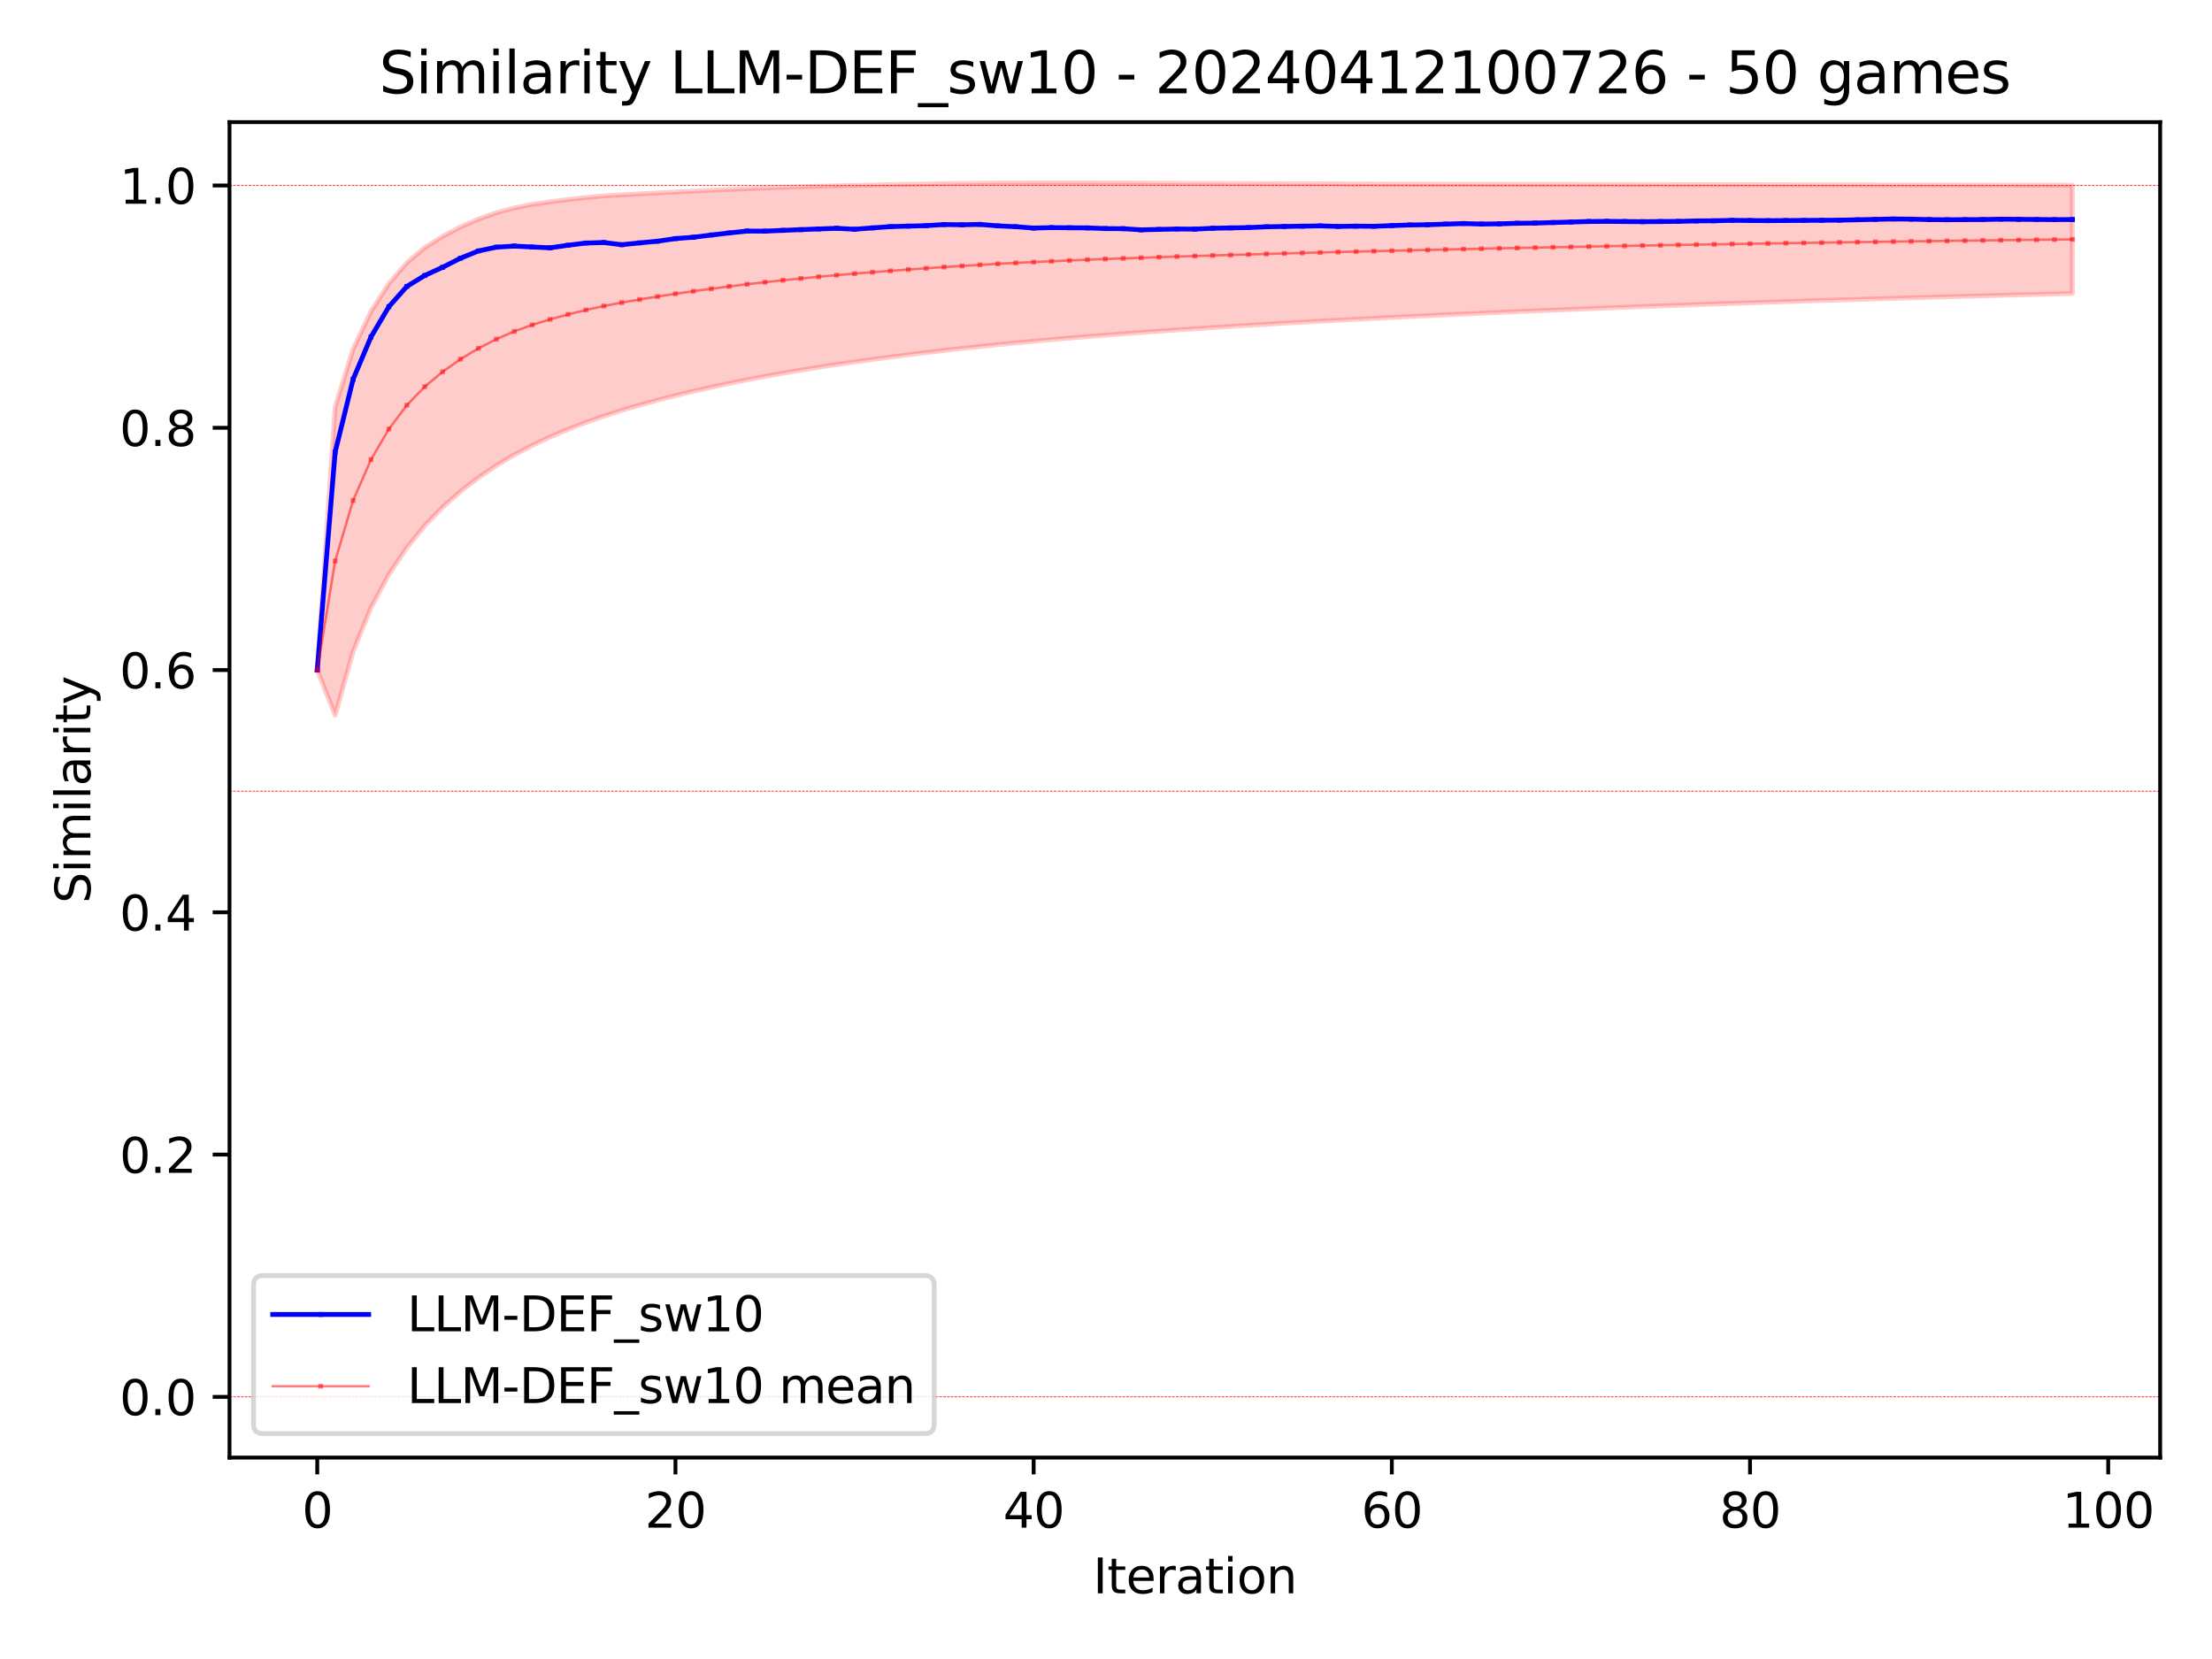 <?xml version="1.0" encoding="utf-8" standalone="no"?>
<!DOCTYPE svg PUBLIC "-//W3C//DTD SVG 1.1//EN"
  "http://www.w3.org/Graphics/SVG/1.1/DTD/svg11.dtd">
<svg xmlns:xlink="http://www.w3.org/1999/xlink" width="460.8pt" height="345.6pt" viewBox="0 0 460.8 345.6" xmlns="http://www.w3.org/2000/svg" version="1.1">
 <defs>
  <style type="text/css">*{stroke-linejoin: round; stroke-linecap: butt}</style>
 </defs>
 <g id="figure_1">
  <g id="patch_1">
   <path d="M 0 345.6 
L 460.8 345.6 
L 460.8 0 
L 0 0 
z
" style="fill: #ffffff"/>
  </g>
  <g id="axes_1">
   <g id="patch_2">
    <path d="M 47.81 303.64 
L 450 303.64 
L 450 25.44 
L 47.81 25.44 
z
" style="fill: #ffffff"/>
   </g>
   <g id="PolyCollection_1">
    <defs>
     <path id="m17b6d2e17c" d="M 66.091 -206.016 
L 66.091 -206.016 
L 69.822 -260.847 
L 73.553 -272.864 
L 77.284 -280.723 
L 81.015 -286.521 
L 84.746 -290.861 
L 88.477 -293.998 
L 92.208 -296.366 
L 95.938 -298.327 
L 99.669 -299.967 
L 103.4 -301.279 
L 107.131 -302.286 
L 110.862 -303.021 
L 114.593 -303.562 
L 118.324 -304.034 
L 122.055 -304.449 
L 125.786 -304.787 
L 129.517 -305.014 
L 133.247 -305.222 
L 136.978 -305.413 
L 140.709 -305.606 
L 144.44 -305.782 
L 148.171 -305.957 
L 151.902 -306.131 
L 155.633 -306.301 
L 159.364 -306.444 
L 163.095 -306.575 
L 166.825 -306.694 
L 170.556 -306.803 
L 174.287 -306.903 
L 178.018 -306.978 
L 181.749 -307.056 
L 185.48 -307.134 
L 189.211 -307.206 
L 192.942 -307.272 
L 196.673 -307.339 
L 200.403 -307.395 
L 204.134 -307.447 
L 207.865 -307.48 
L 211.596 -307.501 
L 215.327 -307.507 
L 219.058 -307.513 
L 222.789 -307.515 
L 226.52 -307.512 
L 230.251 -307.503 
L 233.981 -307.491 
L 237.712 -307.469 
L 241.443 -307.45 
L 245.174 -307.431 
L 248.905 -307.41 
L 252.636 -307.393 
L 256.367 -307.377 
L 260.098 -307.362 
L 263.829 -307.35 
L 267.559 -307.338 
L 271.29 -307.327 
L 275.021 -307.316 
L 278.752 -307.301 
L 282.483 -307.287 
L 286.214 -307.271 
L 289.945 -307.258 
L 293.676 -307.247 
L 297.407 -307.237 
L 301.137 -307.228 
L 304.868 -307.221 
L 308.599 -307.212 
L 312.33 -307.202 
L 316.061 -307.194 
L 319.792 -307.186 
L 323.523 -307.18 
L 327.254 -307.175 
L 330.985 -307.172 
L 334.715 -307.169 
L 338.446 -307.164 
L 342.177 -307.158 
L 345.908 -307.152 
L 349.639 -307.145 
L 353.37 -307.141 
L 357.101 -307.136 
L 360.832 -307.132 
L 364.563 -307.127 
L 368.293 -307.121 
L 372.024 -307.115 
L 375.755 -307.109 
L 379.486 -307.103 
L 383.217 -307.097 
L 386.948 -307.092 
L 390.679 -307.088 
L 394.41 -307.085 
L 398.141 -307.08 
L 401.872 -307.074 
L 405.602 -307.068 
L 409.333 -307.061 
L 413.064 -307.054 
L 416.795 -307.048 
L 420.526 -307.041 
L 424.257 -307.034 
L 427.988 -307.026 
L 431.719 -307.018 
L 431.719 -284.45 
L 431.719 -284.45 
L 427.988 -284.358 
L 424.257 -284.264 
L 420.526 -284.168 
L 416.795 -284.071 
L 413.064 -283.972 
L 409.333 -283.872 
L 405.602 -283.77 
L 401.872 -283.666 
L 398.141 -283.56 
L 394.41 -283.452 
L 390.679 -283.342 
L 386.948 -283.23 
L 383.217 -283.116 
L 379.486 -283.001 
L 375.755 -282.884 
L 372.024 -282.765 
L 368.293 -282.644 
L 364.563 -282.521 
L 360.832 -282.395 
L 357.101 -282.266 
L 353.37 -282.135 
L 349.639 -282.002 
L 345.908 -281.867 
L 342.177 -281.729 
L 338.446 -281.589 
L 334.715 -281.445 
L 330.985 -281.297 
L 327.254 -281.147 
L 323.523 -280.994 
L 319.792 -280.838 
L 316.061 -280.68 
L 312.33 -280.518 
L 308.599 -280.354 
L 304.868 -280.186 
L 301.137 -280.012 
L 297.407 -279.836 
L 293.676 -279.656 
L 289.945 -279.472 
L 286.214 -279.284 
L 282.483 -279.093 
L 278.752 -278.896 
L 275.021 -278.694 
L 271.29 -278.485 
L 267.559 -278.271 
L 263.829 -278.051 
L 260.098 -277.826 
L 256.367 -277.595 
L 252.636 -277.358 
L 248.905 -277.114 
L 245.174 -276.864 
L 241.443 -276.606 
L 237.712 -276.34 
L 233.981 -276.066 
L 230.251 -275.779 
L 226.52 -275.482 
L 222.789 -275.171 
L 219.058 -274.848 
L 215.327 -274.513 
L 211.596 -274.165 
L 207.865 -273.799 
L 204.134 -273.416 
L 200.403 -273.012 
L 196.673 -272.592 
L 192.942 -272.153 
L 189.211 -271.697 
L 185.48 -271.221 
L 181.749 -270.723 
L 178.018 -270.205 
L 174.287 -269.664 
L 170.556 -269.091 
L 166.825 -268.488 
L 163.095 -267.854 
L 159.364 -267.185 
L 155.633 -266.477 
L 151.902 -265.724 
L 148.171 -264.929 
L 144.44 -264.086 
L 140.709 -263.192 
L 136.978 -262.234 
L 133.247 -261.212 
L 129.517 -260.111 
L 125.786 -258.919 
L 122.055 -257.603 
L 118.324 -256.159 
L 114.593 -254.573 
L 110.862 -252.82 
L 107.131 -250.851 
L 103.4 -248.627 
L 99.669 -246.107 
L 95.938 -243.239 
L 92.208 -239.941 
L 88.477 -236.089 
L 84.746 -231.504 
L 81.015 -225.946 
L 77.284 -219 
L 73.553 -209.826 
L 69.822 -196.609 
L 66.091 -206.016 
z
" style="stroke: #ff0000; stroke-opacity: 0.2"/>
    </defs>
    <g clip-path="url(#pc00b807c50)">
     <use xlink:href="#m17b6d2e17c" x="0" y="345.6" style="fill: #ff0000; fill-opacity: 0.2; stroke: #ff0000; stroke-opacity: 0.2"/>
    </g>
   </g>
   <g id="matplotlib.axis_1">
    <g id="xtick_1">
     <g id="line2d_1">
      <defs>
       <path id="m55407c2b73" d="M 0 0 
L 0 3.5 
" style="stroke: #000000; stroke-width: 0.8"/>
      </defs>
      <g>
       <use xlink:href="#m55407c2b73" x="66.091" y="303.64" style="stroke: #000000; stroke-width: 0.8"/>
      </g>
     </g>
     <g id="text_1">
      <!-- 0 -->
      <g transform="translate(62.91 318.238) scale(0.1 -0.1)">
       <defs>
        <path id="DejaVuSans-30" d="M 2034 4250 
Q 1547 4250 1301 3770 
Q 1056 3291 1056 2328 
Q 1056 1369 1301 889 
Q 1547 409 2034 409 
Q 2525 409 2770 889 
Q 3016 1369 3016 2328 
Q 3016 3291 2770 3770 
Q 2525 4250 2034 4250 
z
M 2034 4750 
Q 2819 4750 3233 4129 
Q 3647 3509 3647 2328 
Q 3647 1150 3233 529 
Q 2819 -91 2034 -91 
Q 1250 -91 836 529 
Q 422 1150 422 2328 
Q 422 3509 836 4129 
Q 1250 4750 2034 4750 
z
" transform="scale(0.016)"/>
       </defs>
       <use xlink:href="#DejaVuSans-30"/>
      </g>
     </g>
    </g>
    <g id="xtick_2">
     <g id="line2d_2">
      <g>
       <use xlink:href="#m55407c2b73" x="140.709" y="303.64" style="stroke: #000000; stroke-width: 0.8"/>
      </g>
     </g>
     <g id="text_2">
      <!-- 20 -->
      <g transform="translate(134.347 318.238) scale(0.1 -0.1)">
       <defs>
        <path id="DejaVuSans-32" d="M 1228 531 
L 3431 531 
L 3431 0 
L 469 0 
L 469 531 
Q 828 903 1448 1529 
Q 2069 2156 2228 2338 
Q 2531 2678 2651 2914 
Q 2772 3150 2772 3378 
Q 2772 3750 2511 3984 
Q 2250 4219 1831 4219 
Q 1534 4219 1204 4116 
Q 875 4013 500 3803 
L 500 4441 
Q 881 4594 1212 4672 
Q 1544 4750 1819 4750 
Q 2544 4750 2975 4387 
Q 3406 4025 3406 3419 
Q 3406 3131 3298 2873 
Q 3191 2616 2906 2266 
Q 2828 2175 2409 1742 
Q 1991 1309 1228 531 
z
" transform="scale(0.016)"/>
       </defs>
       <use xlink:href="#DejaVuSans-32"/>
       <use xlink:href="#DejaVuSans-30" x="63.623"/>
      </g>
     </g>
    </g>
    <g id="xtick_3">
     <g id="line2d_3">
      <g>
       <use xlink:href="#m55407c2b73" x="215.327" y="303.64" style="stroke: #000000; stroke-width: 0.8"/>
      </g>
     </g>
     <g id="text_3">
      <!-- 40 -->
      <g transform="translate(208.964 318.238) scale(0.1 -0.1)">
       <defs>
        <path id="DejaVuSans-34" d="M 2419 4116 
L 825 1625 
L 2419 1625 
L 2419 4116 
z
M 2253 4666 
L 3047 4666 
L 3047 1625 
L 3713 1625 
L 3713 1100 
L 3047 1100 
L 3047 0 
L 2419 0 
L 2419 1100 
L 313 1100 
L 313 1709 
L 2253 4666 
z
" transform="scale(0.016)"/>
       </defs>
       <use xlink:href="#DejaVuSans-34"/>
       <use xlink:href="#DejaVuSans-30" x="63.623"/>
      </g>
     </g>
    </g>
    <g id="xtick_4">
     <g id="line2d_4">
      <g>
       <use xlink:href="#m55407c2b73" x="289.945" y="303.64" style="stroke: #000000; stroke-width: 0.8"/>
      </g>
     </g>
     <g id="text_4">
      <!-- 60 -->
      <g transform="translate(283.582 318.238) scale(0.1 -0.1)">
       <defs>
        <path id="DejaVuSans-36" d="M 2113 2584 
Q 1688 2584 1439 2293 
Q 1191 2003 1191 1497 
Q 1191 994 1439 701 
Q 1688 409 2113 409 
Q 2538 409 2786 701 
Q 3034 994 3034 1497 
Q 3034 2003 2786 2293 
Q 2538 2584 2113 2584 
z
M 3366 4563 
L 3366 3988 
Q 3128 4100 2886 4159 
Q 2644 4219 2406 4219 
Q 1781 4219 1451 3797 
Q 1122 3375 1075 2522 
Q 1259 2794 1537 2939 
Q 1816 3084 2150 3084 
Q 2853 3084 3261 2657 
Q 3669 2231 3669 1497 
Q 3669 778 3244 343 
Q 2819 -91 2113 -91 
Q 1303 -91 875 529 
Q 447 1150 447 2328 
Q 447 3434 972 4092 
Q 1497 4750 2381 4750 
Q 2619 4750 2861 4703 
Q 3103 4656 3366 4563 
z
" transform="scale(0.016)"/>
       </defs>
       <use xlink:href="#DejaVuSans-36"/>
       <use xlink:href="#DejaVuSans-30" x="63.623"/>
      </g>
     </g>
    </g>
    <g id="xtick_5">
     <g id="line2d_5">
      <g>
       <use xlink:href="#m55407c2b73" x="364.563" y="303.64" style="stroke: #000000; stroke-width: 0.8"/>
      </g>
     </g>
     <g id="text_5">
      <!-- 80 -->
      <g transform="translate(358.2 318.238) scale(0.1 -0.1)">
       <defs>
        <path id="DejaVuSans-38" d="M 2034 2216 
Q 1584 2216 1326 1975 
Q 1069 1734 1069 1313 
Q 1069 891 1326 650 
Q 1584 409 2034 409 
Q 2484 409 2743 651 
Q 3003 894 3003 1313 
Q 3003 1734 2745 1975 
Q 2488 2216 2034 2216 
z
M 1403 2484 
Q 997 2584 770 2862 
Q 544 3141 544 3541 
Q 544 4100 942 4425 
Q 1341 4750 2034 4750 
Q 2731 4750 3128 4425 
Q 3525 4100 3525 3541 
Q 3525 3141 3298 2862 
Q 3072 2584 2669 2484 
Q 3125 2378 3379 2068 
Q 3634 1759 3634 1313 
Q 3634 634 3220 271 
Q 2806 -91 2034 -91 
Q 1263 -91 848 271 
Q 434 634 434 1313 
Q 434 1759 690 2068 
Q 947 2378 1403 2484 
z
M 1172 3481 
Q 1172 3119 1398 2916 
Q 1625 2713 2034 2713 
Q 2441 2713 2670 2916 
Q 2900 3119 2900 3481 
Q 2900 3844 2670 4047 
Q 2441 4250 2034 4250 
Q 1625 4250 1398 4047 
Q 1172 3844 1172 3481 
z
" transform="scale(0.016)"/>
       </defs>
       <use xlink:href="#DejaVuSans-38"/>
       <use xlink:href="#DejaVuSans-30" x="63.623"/>
      </g>
     </g>
    </g>
    <g id="xtick_6">
     <g id="line2d_6">
      <g>
       <use xlink:href="#m55407c2b73" x="439.18" y="303.64" style="stroke: #000000; stroke-width: 0.8"/>
      </g>
     </g>
     <g id="text_6">
      <!-- 100 -->
      <g transform="translate(429.637 318.238) scale(0.1 -0.1)">
       <defs>
        <path id="DejaVuSans-31" d="M 794 531 
L 1825 531 
L 1825 4091 
L 703 3866 
L 703 4441 
L 1819 4666 
L 2450 4666 
L 2450 531 
L 3481 531 
L 3481 0 
L 794 0 
L 794 531 
z
" transform="scale(0.016)"/>
       </defs>
       <use xlink:href="#DejaVuSans-31"/>
       <use xlink:href="#DejaVuSans-30" x="63.623"/>
       <use xlink:href="#DejaVuSans-30" x="127.246"/>
      </g>
     </g>
    </g>
    <g id="text_7">
     <!-- Iteration -->
     <g transform="translate(227.696 331.917) scale(0.1 -0.1)">
      <defs>
       <path id="DejaVuSans-49" d="M 628 4666 
L 1259 4666 
L 1259 0 
L 628 0 
L 628 4666 
z
" transform="scale(0.016)"/>
       <path id="DejaVuSans-74" d="M 1172 4494 
L 1172 3500 
L 2356 3500 
L 2356 3053 
L 1172 3053 
L 1172 1153 
Q 1172 725 1289 603 
Q 1406 481 1766 481 
L 2356 481 
L 2356 0 
L 1766 0 
Q 1100 0 847 248 
Q 594 497 594 1153 
L 594 3053 
L 172 3053 
L 172 3500 
L 594 3500 
L 594 4494 
L 1172 4494 
z
" transform="scale(0.016)"/>
       <path id="DejaVuSans-65" d="M 3597 1894 
L 3597 1613 
L 953 1613 
Q 991 1019 1311 708 
Q 1631 397 2203 397 
Q 2534 397 2845 478 
Q 3156 559 3463 722 
L 3463 178 
Q 3153 47 2828 -22 
Q 2503 -91 2169 -91 
Q 1331 -91 842 396 
Q 353 884 353 1716 
Q 353 2575 817 3079 
Q 1281 3584 2069 3584 
Q 2775 3584 3186 3129 
Q 3597 2675 3597 1894 
z
M 3022 2063 
Q 3016 2534 2758 2815 
Q 2500 3097 2075 3097 
Q 1594 3097 1305 2825 
Q 1016 2553 972 2059 
L 3022 2063 
z
" transform="scale(0.016)"/>
       <path id="DejaVuSans-72" d="M 2631 2963 
Q 2534 3019 2420 3045 
Q 2306 3072 2169 3072 
Q 1681 3072 1420 2755 
Q 1159 2438 1159 1844 
L 1159 0 
L 581 0 
L 581 3500 
L 1159 3500 
L 1159 2956 
Q 1341 3275 1631 3429 
Q 1922 3584 2338 3584 
Q 2397 3584 2469 3576 
Q 2541 3569 2628 3553 
L 2631 2963 
z
" transform="scale(0.016)"/>
       <path id="DejaVuSans-61" d="M 2194 1759 
Q 1497 1759 1228 1600 
Q 959 1441 959 1056 
Q 959 750 1161 570 
Q 1363 391 1709 391 
Q 2188 391 2477 730 
Q 2766 1069 2766 1631 
L 2766 1759 
L 2194 1759 
z
M 3341 1997 
L 3341 0 
L 2766 0 
L 2766 531 
Q 2569 213 2275 61 
Q 1981 -91 1556 -91 
Q 1019 -91 701 211 
Q 384 513 384 1019 
Q 384 1609 779 1909 
Q 1175 2209 1959 2209 
L 2766 2209 
L 2766 2266 
Q 2766 2663 2505 2880 
Q 2244 3097 1772 3097 
Q 1472 3097 1187 3025 
Q 903 2953 641 2809 
L 641 3341 
Q 956 3463 1253 3523 
Q 1550 3584 1831 3584 
Q 2591 3584 2966 3190 
Q 3341 2797 3341 1997 
z
" transform="scale(0.016)"/>
       <path id="DejaVuSans-69" d="M 603 3500 
L 1178 3500 
L 1178 0 
L 603 0 
L 603 3500 
z
M 603 4863 
L 1178 4863 
L 1178 4134 
L 603 4134 
L 603 4863 
z
" transform="scale(0.016)"/>
       <path id="DejaVuSans-6f" d="M 1959 3097 
Q 1497 3097 1228 2736 
Q 959 2375 959 1747 
Q 959 1119 1226 758 
Q 1494 397 1959 397 
Q 2419 397 2687 759 
Q 2956 1122 2956 1747 
Q 2956 2369 2687 2733 
Q 2419 3097 1959 3097 
z
M 1959 3584 
Q 2709 3584 3137 3096 
Q 3566 2609 3566 1747 
Q 3566 888 3137 398 
Q 2709 -91 1959 -91 
Q 1206 -91 779 398 
Q 353 888 353 1747 
Q 353 2609 779 3096 
Q 1206 3584 1959 3584 
z
" transform="scale(0.016)"/>
       <path id="DejaVuSans-6e" d="M 3513 2113 
L 3513 0 
L 2938 0 
L 2938 2094 
Q 2938 2591 2744 2837 
Q 2550 3084 2163 3084 
Q 1697 3084 1428 2787 
Q 1159 2491 1159 1978 
L 1159 0 
L 581 0 
L 581 3500 
L 1159 3500 
L 1159 2956 
Q 1366 3272 1645 3428 
Q 1925 3584 2291 3584 
Q 2894 3584 3203 3211 
Q 3513 2838 3513 2113 
z
" transform="scale(0.016)"/>
      </defs>
      <use xlink:href="#DejaVuSans-49"/>
      <use xlink:href="#DejaVuSans-74" x="29.492"/>
      <use xlink:href="#DejaVuSans-65" x="68.701"/>
      <use xlink:href="#DejaVuSans-72" x="130.225"/>
      <use xlink:href="#DejaVuSans-61" x="171.338"/>
      <use xlink:href="#DejaVuSans-74" x="232.617"/>
      <use xlink:href="#DejaVuSans-69" x="271.826"/>
      <use xlink:href="#DejaVuSans-6f" x="299.609"/>
      <use xlink:href="#DejaVuSans-6e" x="360.791"/>
     </g>
    </g>
   </g>
   <g id="matplotlib.axis_2">
    <g id="ytick_1">
     <g id="line2d_7">
      <defs>
       <path id="mfec4869d5b" d="M 0 0 
L -3.5 0 
" style="stroke: #000000; stroke-width: 0.8"/>
      </defs>
      <g>
       <use xlink:href="#mfec4869d5b" x="47.81" y="290.995" style="stroke: #000000; stroke-width: 0.8"/>
      </g>
     </g>
     <g id="text_8">
      <!-- 0.0 -->
      <g transform="translate(24.907 294.794) scale(0.1 -0.1)">
       <defs>
        <path id="DejaVuSans-2e" d="M 684 794 
L 1344 794 
L 1344 0 
L 684 0 
L 684 794 
z
" transform="scale(0.016)"/>
       </defs>
       <use xlink:href="#DejaVuSans-30"/>
       <use xlink:href="#DejaVuSans-2e" x="63.623"/>
       <use xlink:href="#DejaVuSans-30" x="95.41"/>
      </g>
     </g>
    </g>
    <g id="ytick_2">
     <g id="line2d_8">
      <g>
       <use xlink:href="#mfec4869d5b" x="47.81" y="240.524" style="stroke: #000000; stroke-width: 0.8"/>
      </g>
     </g>
     <g id="text_9">
      <!-- 0.2 -->
      <g transform="translate(24.907 244.324) scale(0.1 -0.1)">
       <use xlink:href="#DejaVuSans-30"/>
       <use xlink:href="#DejaVuSans-2e" x="63.623"/>
       <use xlink:href="#DejaVuSans-32" x="95.41"/>
      </g>
     </g>
    </g>
    <g id="ytick_3">
     <g id="line2d_9">
      <g>
       <use xlink:href="#mfec4869d5b" x="47.81" y="190.054" style="stroke: #000000; stroke-width: 0.8"/>
      </g>
     </g>
     <g id="text_10">
      <!-- 0.4 -->
      <g transform="translate(24.907 193.853) scale(0.1 -0.1)">
       <use xlink:href="#DejaVuSans-30"/>
       <use xlink:href="#DejaVuSans-2e" x="63.623"/>
       <use xlink:href="#DejaVuSans-34" x="95.41"/>
      </g>
     </g>
    </g>
    <g id="ytick_4">
     <g id="line2d_10">
      <g>
       <use xlink:href="#mfec4869d5b" x="47.81" y="139.584" style="stroke: #000000; stroke-width: 0.8"/>
      </g>
     </g>
     <g id="text_11">
      <!-- 0.6 -->
      <g transform="translate(24.907 143.383) scale(0.1 -0.1)">
       <use xlink:href="#DejaVuSans-30"/>
       <use xlink:href="#DejaVuSans-2e" x="63.623"/>
       <use xlink:href="#DejaVuSans-36" x="95.41"/>
      </g>
     </g>
    </g>
    <g id="ytick_5">
     <g id="line2d_11">
      <g>
       <use xlink:href="#mfec4869d5b" x="47.81" y="89.114" style="stroke: #000000; stroke-width: 0.8"/>
      </g>
     </g>
     <g id="text_12">
      <!-- 0.8 -->
      <g transform="translate(24.907 92.913) scale(0.1 -0.1)">
       <use xlink:href="#DejaVuSans-30"/>
       <use xlink:href="#DejaVuSans-2e" x="63.623"/>
       <use xlink:href="#DejaVuSans-38" x="95.41"/>
      </g>
     </g>
    </g>
    <g id="ytick_6">
     <g id="line2d_12">
      <g>
       <use xlink:href="#mfec4869d5b" x="47.81" y="38.644" style="stroke: #000000; stroke-width: 0.8"/>
      </g>
     </g>
     <g id="text_13">
      <!-- 1.0 -->
      <g transform="translate(24.907 42.443) scale(0.1 -0.1)">
       <use xlink:href="#DejaVuSans-31"/>
       <use xlink:href="#DejaVuSans-2e" x="63.623"/>
       <use xlink:href="#DejaVuSans-30" x="95.41"/>
      </g>
     </g>
    </g>
    <g id="text_14">
     <!-- Similarity -->
     <g transform="translate(18.827 188.18) rotate(-90) scale(0.1 -0.1)">
      <defs>
       <path id="DejaVuSans-53" d="M 3425 4513 
L 3425 3897 
Q 3066 4069 2747 4153 
Q 2428 4238 2131 4238 
Q 1616 4238 1336 4038 
Q 1056 3838 1056 3469 
Q 1056 3159 1242 3001 
Q 1428 2844 1947 2747 
L 2328 2669 
Q 3034 2534 3370 2195 
Q 3706 1856 3706 1288 
Q 3706 609 3251 259 
Q 2797 -91 1919 -91 
Q 1588 -91 1214 -16 
Q 841 59 441 206 
L 441 856 
Q 825 641 1194 531 
Q 1563 422 1919 422 
Q 2459 422 2753 634 
Q 3047 847 3047 1241 
Q 3047 1584 2836 1778 
Q 2625 1972 2144 2069 
L 1759 2144 
Q 1053 2284 737 2584 
Q 422 2884 422 3419 
Q 422 4038 858 4394 
Q 1294 4750 2059 4750 
Q 2388 4750 2728 4690 
Q 3069 4631 3425 4513 
z
" transform="scale(0.016)"/>
       <path id="DejaVuSans-6d" d="M 3328 2828 
Q 3544 3216 3844 3400 
Q 4144 3584 4550 3584 
Q 5097 3584 5394 3201 
Q 5691 2819 5691 2113 
L 5691 0 
L 5113 0 
L 5113 2094 
Q 5113 2597 4934 2840 
Q 4756 3084 4391 3084 
Q 3944 3084 3684 2787 
Q 3425 2491 3425 1978 
L 3425 0 
L 2847 0 
L 2847 2094 
Q 2847 2600 2669 2842 
Q 2491 3084 2119 3084 
Q 1678 3084 1418 2786 
Q 1159 2488 1159 1978 
L 1159 0 
L 581 0 
L 581 3500 
L 1159 3500 
L 1159 2956 
Q 1356 3278 1631 3431 
Q 1906 3584 2284 3584 
Q 2666 3584 2933 3390 
Q 3200 3197 3328 2828 
z
" transform="scale(0.016)"/>
       <path id="DejaVuSans-6c" d="M 603 4863 
L 1178 4863 
L 1178 0 
L 603 0 
L 603 4863 
z
" transform="scale(0.016)"/>
       <path id="DejaVuSans-79" d="M 2059 -325 
Q 1816 -950 1584 -1140 
Q 1353 -1331 966 -1331 
L 506 -1331 
L 506 -850 
L 844 -850 
Q 1081 -850 1212 -737 
Q 1344 -625 1503 -206 
L 1606 56 
L 191 3500 
L 800 3500 
L 1894 763 
L 2988 3500 
L 3597 3500 
L 2059 -325 
z
" transform="scale(0.016)"/>
      </defs>
      <use xlink:href="#DejaVuSans-53"/>
      <use xlink:href="#DejaVuSans-69" x="63.477"/>
      <use xlink:href="#DejaVuSans-6d" x="91.26"/>
      <use xlink:href="#DejaVuSans-69" x="188.672"/>
      <use xlink:href="#DejaVuSans-6c" x="216.455"/>
      <use xlink:href="#DejaVuSans-61" x="244.238"/>
      <use xlink:href="#DejaVuSans-72" x="305.518"/>
      <use xlink:href="#DejaVuSans-69" x="346.631"/>
      <use xlink:href="#DejaVuSans-74" x="374.414"/>
      <use xlink:href="#DejaVuSans-79" x="413.623"/>
     </g>
    </g>
   </g>
   <g id="line2d_13">
    <path d="M 66.091 139.584 
L 69.822 94.161 
L 73.553 79.02 
L 77.284 70.188 
L 81.015 63.879 
L 84.746 59.673 
L 88.477 57.39 
L 92.208 55.677 
L 95.938 53.785 
L 99.669 52.271 
L 103.4 51.491 
L 107.131 51.261 
L 110.862 51.455 
L 114.593 51.622 
L 118.324 51.093 
L 122.055 50.63 
L 125.786 50.519 
L 129.517 50.981 
L 133.247 50.597 
L 136.978 50.252 
L 140.709 49.699 
L 144.44 49.426 
L 148.171 48.957 
L 151.902 48.527 
L 155.633 48.132 
L 159.364 48.155 
L 163.095 47.99 
L 166.825 47.837 
L 170.556 47.694 
L 174.287 47.56 
L 178.018 47.761 
L 181.749 47.476 
L 185.48 47.208 
L 189.211 47.105 
L 192.942 47.007 
L 196.673 46.775 
L 200.403 46.828 
L 204.134 46.746 
L 207.865 47.055 
L 211.596 47.224 
L 215.327 47.507 
L 219.058 47.416 
L 222.789 47.447 
L 226.52 47.476 
L 230.251 47.616 
L 233.981 47.641 
L 237.712 47.879 
L 241.443 47.791 
L 245.174 47.708 
L 248.905 47.728 
L 252.636 47.55 
L 256.367 47.476 
L 260.098 47.405 
L 263.829 47.242 
L 267.559 47.178 
L 271.29 47.116 
L 275.021 47.055 
L 278.752 47.171 
L 282.483 47.112 
L 286.214 47.14 
L 289.945 47 
L 293.676 46.865 
L 297.407 46.815 
L 301.137 46.687 
L 304.868 46.564 
L 308.599 46.673 
L 312.33 46.629 
L 316.061 46.511 
L 319.792 46.47 
L 323.523 46.358 
L 327.254 46.25 
L 330.985 46.144 
L 334.715 46.111 
L 338.446 46.146 
L 342.177 46.181 
L 345.908 46.148 
L 349.639 46.116 
L 353.37 46.02 
L 357.101 45.991 
L 360.832 45.899 
L 364.563 45.934 
L 368.293 45.968 
L 372.024 45.941 
L 375.755 45.914 
L 379.486 45.888 
L 383.217 45.862 
L 386.948 45.779 
L 390.679 45.698 
L 394.41 45.619 
L 398.141 45.653 
L 401.872 45.743 
L 405.602 45.775 
L 409.333 45.753 
L 413.064 45.731 
L 416.795 45.656 
L 420.526 45.689 
L 424.257 45.72 
L 427.988 45.751 
L 431.719 45.73 
" clip-path="url(#pc00b807c50)" style="fill: none; stroke: #0000ff; stroke-linecap: square"/>
    <defs>
     <path id="m3e2e6c2bfa" d="M -0.5 0.5 
L 0.5 0.5 
L 0.5 -0.5 
L -0.5 -0.5 
z
"/>
    </defs>
    <g clip-path="url(#pc00b807c50)">
     <use xlink:href="#m3e2e6c2bfa" x="66.091" y="139.584" style="fill: #0000ff"/>
     <use xlink:href="#m3e2e6c2bfa" x="69.822" y="94.161" style="fill: #0000ff"/>
     <use xlink:href="#m3e2e6c2bfa" x="73.553" y="79.02" style="fill: #0000ff"/>
     <use xlink:href="#m3e2e6c2bfa" x="77.284" y="70.188" style="fill: #0000ff"/>
     <use xlink:href="#m3e2e6c2bfa" x="81.015" y="63.879" style="fill: #0000ff"/>
     <use xlink:href="#m3e2e6c2bfa" x="84.746" y="59.673" style="fill: #0000ff"/>
     <use xlink:href="#m3e2e6c2bfa" x="88.477" y="57.39" style="fill: #0000ff"/>
     <use xlink:href="#m3e2e6c2bfa" x="92.208" y="55.677" style="fill: #0000ff"/>
     <use xlink:href="#m3e2e6c2bfa" x="95.938" y="53.785" style="fill: #0000ff"/>
     <use xlink:href="#m3e2e6c2bfa" x="99.669" y="52.271" style="fill: #0000ff"/>
     <use xlink:href="#m3e2e6c2bfa" x="103.4" y="51.491" style="fill: #0000ff"/>
     <use xlink:href="#m3e2e6c2bfa" x="107.131" y="51.261" style="fill: #0000ff"/>
     <use xlink:href="#m3e2e6c2bfa" x="110.862" y="51.455" style="fill: #0000ff"/>
     <use xlink:href="#m3e2e6c2bfa" x="114.593" y="51.622" style="fill: #0000ff"/>
     <use xlink:href="#m3e2e6c2bfa" x="118.324" y="51.093" style="fill: #0000ff"/>
     <use xlink:href="#m3e2e6c2bfa" x="122.055" y="50.63" style="fill: #0000ff"/>
     <use xlink:href="#m3e2e6c2bfa" x="125.786" y="50.519" style="fill: #0000ff"/>
     <use xlink:href="#m3e2e6c2bfa" x="129.517" y="50.981" style="fill: #0000ff"/>
     <use xlink:href="#m3e2e6c2bfa" x="133.247" y="50.597" style="fill: #0000ff"/>
     <use xlink:href="#m3e2e6c2bfa" x="136.978" y="50.252" style="fill: #0000ff"/>
     <use xlink:href="#m3e2e6c2bfa" x="140.709" y="49.699" style="fill: #0000ff"/>
     <use xlink:href="#m3e2e6c2bfa" x="144.44" y="49.426" style="fill: #0000ff"/>
     <use xlink:href="#m3e2e6c2bfa" x="148.171" y="48.957" style="fill: #0000ff"/>
     <use xlink:href="#m3e2e6c2bfa" x="151.902" y="48.527" style="fill: #0000ff"/>
     <use xlink:href="#m3e2e6c2bfa" x="155.633" y="48.132" style="fill: #0000ff"/>
     <use xlink:href="#m3e2e6c2bfa" x="159.364" y="48.155" style="fill: #0000ff"/>
     <use xlink:href="#m3e2e6c2bfa" x="163.095" y="47.99" style="fill: #0000ff"/>
     <use xlink:href="#m3e2e6c2bfa" x="166.825" y="47.837" style="fill: #0000ff"/>
     <use xlink:href="#m3e2e6c2bfa" x="170.556" y="47.694" style="fill: #0000ff"/>
     <use xlink:href="#m3e2e6c2bfa" x="174.287" y="47.56" style="fill: #0000ff"/>
     <use xlink:href="#m3e2e6c2bfa" x="178.018" y="47.761" style="fill: #0000ff"/>
     <use xlink:href="#m3e2e6c2bfa" x="181.749" y="47.476" style="fill: #0000ff"/>
     <use xlink:href="#m3e2e6c2bfa" x="185.48" y="47.208" style="fill: #0000ff"/>
     <use xlink:href="#m3e2e6c2bfa" x="189.211" y="47.105" style="fill: #0000ff"/>
     <use xlink:href="#m3e2e6c2bfa" x="192.942" y="47.007" style="fill: #0000ff"/>
     <use xlink:href="#m3e2e6c2bfa" x="196.673" y="46.775" style="fill: #0000ff"/>
     <use xlink:href="#m3e2e6c2bfa" x="200.403" y="46.828" style="fill: #0000ff"/>
     <use xlink:href="#m3e2e6c2bfa" x="204.134" y="46.746" style="fill: #0000ff"/>
     <use xlink:href="#m3e2e6c2bfa" x="207.865" y="47.055" style="fill: #0000ff"/>
     <use xlink:href="#m3e2e6c2bfa" x="211.596" y="47.224" style="fill: #0000ff"/>
     <use xlink:href="#m3e2e6c2bfa" x="215.327" y="47.507" style="fill: #0000ff"/>
     <use xlink:href="#m3e2e6c2bfa" x="219.058" y="47.416" style="fill: #0000ff"/>
     <use xlink:href="#m3e2e6c2bfa" x="222.789" y="47.447" style="fill: #0000ff"/>
     <use xlink:href="#m3e2e6c2bfa" x="226.52" y="47.476" style="fill: #0000ff"/>
     <use xlink:href="#m3e2e6c2bfa" x="230.251" y="47.616" style="fill: #0000ff"/>
     <use xlink:href="#m3e2e6c2bfa" x="233.981" y="47.641" style="fill: #0000ff"/>
     <use xlink:href="#m3e2e6c2bfa" x="237.712" y="47.879" style="fill: #0000ff"/>
     <use xlink:href="#m3e2e6c2bfa" x="241.443" y="47.791" style="fill: #0000ff"/>
     <use xlink:href="#m3e2e6c2bfa" x="245.174" y="47.708" style="fill: #0000ff"/>
     <use xlink:href="#m3e2e6c2bfa" x="248.905" y="47.728" style="fill: #0000ff"/>
     <use xlink:href="#m3e2e6c2bfa" x="252.636" y="47.55" style="fill: #0000ff"/>
     <use xlink:href="#m3e2e6c2bfa" x="256.367" y="47.476" style="fill: #0000ff"/>
     <use xlink:href="#m3e2e6c2bfa" x="260.098" y="47.405" style="fill: #0000ff"/>
     <use xlink:href="#m3e2e6c2bfa" x="263.829" y="47.242" style="fill: #0000ff"/>
     <use xlink:href="#m3e2e6c2bfa" x="267.559" y="47.178" style="fill: #0000ff"/>
     <use xlink:href="#m3e2e6c2bfa" x="271.29" y="47.116" style="fill: #0000ff"/>
     <use xlink:href="#m3e2e6c2bfa" x="275.021" y="47.055" style="fill: #0000ff"/>
     <use xlink:href="#m3e2e6c2bfa" x="278.752" y="47.171" style="fill: #0000ff"/>
     <use xlink:href="#m3e2e6c2bfa" x="282.483" y="47.112" style="fill: #0000ff"/>
     <use xlink:href="#m3e2e6c2bfa" x="286.214" y="47.14" style="fill: #0000ff"/>
     <use xlink:href="#m3e2e6c2bfa" x="289.945" y="47" style="fill: #0000ff"/>
     <use xlink:href="#m3e2e6c2bfa" x="293.676" y="46.865" style="fill: #0000ff"/>
     <use xlink:href="#m3e2e6c2bfa" x="297.407" y="46.815" style="fill: #0000ff"/>
     <use xlink:href="#m3e2e6c2bfa" x="301.137" y="46.687" style="fill: #0000ff"/>
     <use xlink:href="#m3e2e6c2bfa" x="304.868" y="46.564" style="fill: #0000ff"/>
     <use xlink:href="#m3e2e6c2bfa" x="308.599" y="46.673" style="fill: #0000ff"/>
     <use xlink:href="#m3e2e6c2bfa" x="312.33" y="46.629" style="fill: #0000ff"/>
     <use xlink:href="#m3e2e6c2bfa" x="316.061" y="46.511" style="fill: #0000ff"/>
     <use xlink:href="#m3e2e6c2bfa" x="319.792" y="46.47" style="fill: #0000ff"/>
     <use xlink:href="#m3e2e6c2bfa" x="323.523" y="46.358" style="fill: #0000ff"/>
     <use xlink:href="#m3e2e6c2bfa" x="327.254" y="46.25" style="fill: #0000ff"/>
     <use xlink:href="#m3e2e6c2bfa" x="330.985" y="46.144" style="fill: #0000ff"/>
     <use xlink:href="#m3e2e6c2bfa" x="334.715" y="46.111" style="fill: #0000ff"/>
     <use xlink:href="#m3e2e6c2bfa" x="338.446" y="46.146" style="fill: #0000ff"/>
     <use xlink:href="#m3e2e6c2bfa" x="342.177" y="46.181" style="fill: #0000ff"/>
     <use xlink:href="#m3e2e6c2bfa" x="345.908" y="46.148" style="fill: #0000ff"/>
     <use xlink:href="#m3e2e6c2bfa" x="349.639" y="46.116" style="fill: #0000ff"/>
     <use xlink:href="#m3e2e6c2bfa" x="353.37" y="46.02" style="fill: #0000ff"/>
     <use xlink:href="#m3e2e6c2bfa" x="357.101" y="45.991" style="fill: #0000ff"/>
     <use xlink:href="#m3e2e6c2bfa" x="360.832" y="45.899" style="fill: #0000ff"/>
     <use xlink:href="#m3e2e6c2bfa" x="364.563" y="45.934" style="fill: #0000ff"/>
     <use xlink:href="#m3e2e6c2bfa" x="368.293" y="45.968" style="fill: #0000ff"/>
     <use xlink:href="#m3e2e6c2bfa" x="372.024" y="45.941" style="fill: #0000ff"/>
     <use xlink:href="#m3e2e6c2bfa" x="375.755" y="45.914" style="fill: #0000ff"/>
     <use xlink:href="#m3e2e6c2bfa" x="379.486" y="45.888" style="fill: #0000ff"/>
     <use xlink:href="#m3e2e6c2bfa" x="383.217" y="45.862" style="fill: #0000ff"/>
     <use xlink:href="#m3e2e6c2bfa" x="386.948" y="45.779" style="fill: #0000ff"/>
     <use xlink:href="#m3e2e6c2bfa" x="390.679" y="45.698" style="fill: #0000ff"/>
     <use xlink:href="#m3e2e6c2bfa" x="394.41" y="45.619" style="fill: #0000ff"/>
     <use xlink:href="#m3e2e6c2bfa" x="398.141" y="45.653" style="fill: #0000ff"/>
     <use xlink:href="#m3e2e6c2bfa" x="401.872" y="45.743" style="fill: #0000ff"/>
     <use xlink:href="#m3e2e6c2bfa" x="405.602" y="45.775" style="fill: #0000ff"/>
     <use xlink:href="#m3e2e6c2bfa" x="409.333" y="45.753" style="fill: #0000ff"/>
     <use xlink:href="#m3e2e6c2bfa" x="413.064" y="45.731" style="fill: #0000ff"/>
     <use xlink:href="#m3e2e6c2bfa" x="416.795" y="45.656" style="fill: #0000ff"/>
     <use xlink:href="#m3e2e6c2bfa" x="420.526" y="45.689" style="fill: #0000ff"/>
     <use xlink:href="#m3e2e6c2bfa" x="424.257" y="45.72" style="fill: #0000ff"/>
     <use xlink:href="#m3e2e6c2bfa" x="427.988" y="45.751" style="fill: #0000ff"/>
     <use xlink:href="#m3e2e6c2bfa" x="431.719" y="45.73" style="fill: #0000ff"/>
    </g>
   </g>
   <g id="line2d_14">
    <path d="M 66.091 139.584 
L 69.822 116.872 
L 73.553 104.255 
L 77.284 95.738 
L 81.015 89.366 
L 84.746 84.417 
L 88.477 80.556 
L 92.208 77.446 
L 95.938 74.817 
L 99.669 72.563 
L 103.4 70.647 
L 107.131 69.032 
L 110.862 67.68 
L 114.593 66.533 
L 118.324 65.503 
L 122.055 64.574 
L 125.786 63.747 
L 129.517 63.038 
L 133.247 62.383 
L 136.978 61.776 
L 140.709 61.201 
L 144.44 60.666 
L 148.171 60.157 
L 151.902 59.672 
L 155.633 59.211 
L 159.364 58.786 
L 163.095 58.386 
L 166.825 58.009 
L 170.556 57.653 
L 174.287 57.317 
L 178.018 57.009 
L 181.749 56.711 
L 185.48 56.423 
L 189.211 56.149 
L 192.942 55.888 
L 196.673 55.634 
L 200.403 55.396 
L 204.134 55.169 
L 207.865 54.961 
L 211.596 54.767 
L 215.327 54.59 
L 219.058 54.419 
L 222.789 54.257 
L 226.52 54.103 
L 230.251 53.959 
L 233.981 53.822 
L 237.712 53.695 
L 241.443 53.572 
L 245.174 53.452 
L 248.905 53.338 
L 252.636 53.224 
L 256.367 53.114 
L 260.098 53.006 
L 263.829 52.899 
L 267.559 52.795 
L 271.29 52.694 
L 275.021 52.595 
L 278.752 52.502 
L 282.483 52.41 
L 286.214 52.322 
L 289.945 52.235 
L 293.676 52.149 
L 297.407 52.064 
L 301.137 51.98 
L 304.868 51.897 
L 308.599 51.817 
L 312.33 51.74 
L 316.061 51.663 
L 319.792 51.588 
L 323.523 51.513 
L 327.254 51.439 
L 330.985 51.365 
L 334.715 51.293 
L 338.446 51.224 
L 342.177 51.157 
L 345.908 51.091 
L 349.639 51.026 
L 353.37 50.962 
L 357.101 50.899 
L 360.832 50.837 
L 364.563 50.776 
L 368.293 50.717 
L 372.024 50.66 
L 375.755 50.603 
L 379.486 50.548 
L 383.217 50.493 
L 386.948 50.439 
L 390.679 50.385 
L 394.41 50.332 
L 398.141 50.28 
L 401.872 50.23 
L 405.602 50.181 
L 409.333 50.134 
L 413.064 50.087 
L 416.795 50.04 
L 420.526 49.995 
L 424.257 49.951 
L 427.988 49.908 
L 431.719 49.866 
" clip-path="url(#pc00b807c50)" style="fill: none; stroke: #ff0000; stroke-opacity: 0.5; stroke-width: 0.5; stroke-linecap: square"/>
    <defs>
     <path id="m05037ba11d" d="M -0.5 0.5 
L 0.5 0.5 
L 0.5 -0.5 
L -0.5 -0.5 
z
"/>
    </defs>
    <g clip-path="url(#pc00b807c50)">
     <use xlink:href="#m05037ba11d" x="66.091" y="139.584" style="fill: #ff0000; fill-opacity: 0.5"/>
     <use xlink:href="#m05037ba11d" x="69.822" y="116.872" style="fill: #ff0000; fill-opacity: 0.5"/>
     <use xlink:href="#m05037ba11d" x="73.553" y="104.255" style="fill: #ff0000; fill-opacity: 0.5"/>
     <use xlink:href="#m05037ba11d" x="77.284" y="95.738" style="fill: #ff0000; fill-opacity: 0.5"/>
     <use xlink:href="#m05037ba11d" x="81.015" y="89.366" style="fill: #ff0000; fill-opacity: 0.5"/>
     <use xlink:href="#m05037ba11d" x="84.746" y="84.417" style="fill: #ff0000; fill-opacity: 0.5"/>
     <use xlink:href="#m05037ba11d" x="88.477" y="80.556" style="fill: #ff0000; fill-opacity: 0.5"/>
     <use xlink:href="#m05037ba11d" x="92.208" y="77.446" style="fill: #ff0000; fill-opacity: 0.5"/>
     <use xlink:href="#m05037ba11d" x="95.938" y="74.817" style="fill: #ff0000; fill-opacity: 0.5"/>
     <use xlink:href="#m05037ba11d" x="99.669" y="72.563" style="fill: #ff0000; fill-opacity: 0.5"/>
     <use xlink:href="#m05037ba11d" x="103.4" y="70.647" style="fill: #ff0000; fill-opacity: 0.5"/>
     <use xlink:href="#m05037ba11d" x="107.131" y="69.032" style="fill: #ff0000; fill-opacity: 0.5"/>
     <use xlink:href="#m05037ba11d" x="110.862" y="67.68" style="fill: #ff0000; fill-opacity: 0.5"/>
     <use xlink:href="#m05037ba11d" x="114.593" y="66.533" style="fill: #ff0000; fill-opacity: 0.5"/>
     <use xlink:href="#m05037ba11d" x="118.324" y="65.503" style="fill: #ff0000; fill-opacity: 0.5"/>
     <use xlink:href="#m05037ba11d" x="122.055" y="64.574" style="fill: #ff0000; fill-opacity: 0.5"/>
     <use xlink:href="#m05037ba11d" x="125.786" y="63.747" style="fill: #ff0000; fill-opacity: 0.5"/>
     <use xlink:href="#m05037ba11d" x="129.517" y="63.038" style="fill: #ff0000; fill-opacity: 0.5"/>
     <use xlink:href="#m05037ba11d" x="133.247" y="62.383" style="fill: #ff0000; fill-opacity: 0.5"/>
     <use xlink:href="#m05037ba11d" x="136.978" y="61.776" style="fill: #ff0000; fill-opacity: 0.5"/>
     <use xlink:href="#m05037ba11d" x="140.709" y="61.201" style="fill: #ff0000; fill-opacity: 0.5"/>
     <use xlink:href="#m05037ba11d" x="144.44" y="60.666" style="fill: #ff0000; fill-opacity: 0.5"/>
     <use xlink:href="#m05037ba11d" x="148.171" y="60.157" style="fill: #ff0000; fill-opacity: 0.5"/>
     <use xlink:href="#m05037ba11d" x="151.902" y="59.672" style="fill: #ff0000; fill-opacity: 0.5"/>
     <use xlink:href="#m05037ba11d" x="155.633" y="59.211" style="fill: #ff0000; fill-opacity: 0.5"/>
     <use xlink:href="#m05037ba11d" x="159.364" y="58.786" style="fill: #ff0000; fill-opacity: 0.5"/>
     <use xlink:href="#m05037ba11d" x="163.095" y="58.386" style="fill: #ff0000; fill-opacity: 0.5"/>
     <use xlink:href="#m05037ba11d" x="166.825" y="58.009" style="fill: #ff0000; fill-opacity: 0.5"/>
     <use xlink:href="#m05037ba11d" x="170.556" y="57.653" style="fill: #ff0000; fill-opacity: 0.5"/>
     <use xlink:href="#m05037ba11d" x="174.287" y="57.317" style="fill: #ff0000; fill-opacity: 0.5"/>
     <use xlink:href="#m05037ba11d" x="178.018" y="57.009" style="fill: #ff0000; fill-opacity: 0.5"/>
     <use xlink:href="#m05037ba11d" x="181.749" y="56.711" style="fill: #ff0000; fill-opacity: 0.5"/>
     <use xlink:href="#m05037ba11d" x="185.48" y="56.423" style="fill: #ff0000; fill-opacity: 0.5"/>
     <use xlink:href="#m05037ba11d" x="189.211" y="56.149" style="fill: #ff0000; fill-opacity: 0.5"/>
     <use xlink:href="#m05037ba11d" x="192.942" y="55.888" style="fill: #ff0000; fill-opacity: 0.5"/>
     <use xlink:href="#m05037ba11d" x="196.673" y="55.634" style="fill: #ff0000; fill-opacity: 0.5"/>
     <use xlink:href="#m05037ba11d" x="200.403" y="55.396" style="fill: #ff0000; fill-opacity: 0.5"/>
     <use xlink:href="#m05037ba11d" x="204.134" y="55.169" style="fill: #ff0000; fill-opacity: 0.5"/>
     <use xlink:href="#m05037ba11d" x="207.865" y="54.961" style="fill: #ff0000; fill-opacity: 0.5"/>
     <use xlink:href="#m05037ba11d" x="211.596" y="54.767" style="fill: #ff0000; fill-opacity: 0.5"/>
     <use xlink:href="#m05037ba11d" x="215.327" y="54.59" style="fill: #ff0000; fill-opacity: 0.5"/>
     <use xlink:href="#m05037ba11d" x="219.058" y="54.419" style="fill: #ff0000; fill-opacity: 0.5"/>
     <use xlink:href="#m05037ba11d" x="222.789" y="54.257" style="fill: #ff0000; fill-opacity: 0.5"/>
     <use xlink:href="#m05037ba11d" x="226.52" y="54.103" style="fill: #ff0000; fill-opacity: 0.5"/>
     <use xlink:href="#m05037ba11d" x="230.251" y="53.959" style="fill: #ff0000; fill-opacity: 0.5"/>
     <use xlink:href="#m05037ba11d" x="233.981" y="53.822" style="fill: #ff0000; fill-opacity: 0.5"/>
     <use xlink:href="#m05037ba11d" x="237.712" y="53.695" style="fill: #ff0000; fill-opacity: 0.5"/>
     <use xlink:href="#m05037ba11d" x="241.443" y="53.572" style="fill: #ff0000; fill-opacity: 0.5"/>
     <use xlink:href="#m05037ba11d" x="245.174" y="53.452" style="fill: #ff0000; fill-opacity: 0.5"/>
     <use xlink:href="#m05037ba11d" x="248.905" y="53.338" style="fill: #ff0000; fill-opacity: 0.5"/>
     <use xlink:href="#m05037ba11d" x="252.636" y="53.224" style="fill: #ff0000; fill-opacity: 0.5"/>
     <use xlink:href="#m05037ba11d" x="256.367" y="53.114" style="fill: #ff0000; fill-opacity: 0.5"/>
     <use xlink:href="#m05037ba11d" x="260.098" y="53.006" style="fill: #ff0000; fill-opacity: 0.5"/>
     <use xlink:href="#m05037ba11d" x="263.829" y="52.899" style="fill: #ff0000; fill-opacity: 0.5"/>
     <use xlink:href="#m05037ba11d" x="267.559" y="52.795" style="fill: #ff0000; fill-opacity: 0.5"/>
     <use xlink:href="#m05037ba11d" x="271.29" y="52.694" style="fill: #ff0000; fill-opacity: 0.5"/>
     <use xlink:href="#m05037ba11d" x="275.021" y="52.595" style="fill: #ff0000; fill-opacity: 0.5"/>
     <use xlink:href="#m05037ba11d" x="278.752" y="52.502" style="fill: #ff0000; fill-opacity: 0.5"/>
     <use xlink:href="#m05037ba11d" x="282.483" y="52.41" style="fill: #ff0000; fill-opacity: 0.5"/>
     <use xlink:href="#m05037ba11d" x="286.214" y="52.322" style="fill: #ff0000; fill-opacity: 0.5"/>
     <use xlink:href="#m05037ba11d" x="289.945" y="52.235" style="fill: #ff0000; fill-opacity: 0.5"/>
     <use xlink:href="#m05037ba11d" x="293.676" y="52.149" style="fill: #ff0000; fill-opacity: 0.5"/>
     <use xlink:href="#m05037ba11d" x="297.407" y="52.064" style="fill: #ff0000; fill-opacity: 0.5"/>
     <use xlink:href="#m05037ba11d" x="301.137" y="51.98" style="fill: #ff0000; fill-opacity: 0.5"/>
     <use xlink:href="#m05037ba11d" x="304.868" y="51.897" style="fill: #ff0000; fill-opacity: 0.5"/>
     <use xlink:href="#m05037ba11d" x="308.599" y="51.817" style="fill: #ff0000; fill-opacity: 0.5"/>
     <use xlink:href="#m05037ba11d" x="312.33" y="51.74" style="fill: #ff0000; fill-opacity: 0.5"/>
     <use xlink:href="#m05037ba11d" x="316.061" y="51.663" style="fill: #ff0000; fill-opacity: 0.5"/>
     <use xlink:href="#m05037ba11d" x="319.792" y="51.588" style="fill: #ff0000; fill-opacity: 0.5"/>
     <use xlink:href="#m05037ba11d" x="323.523" y="51.513" style="fill: #ff0000; fill-opacity: 0.5"/>
     <use xlink:href="#m05037ba11d" x="327.254" y="51.439" style="fill: #ff0000; fill-opacity: 0.5"/>
     <use xlink:href="#m05037ba11d" x="330.985" y="51.365" style="fill: #ff0000; fill-opacity: 0.5"/>
     <use xlink:href="#m05037ba11d" x="334.715" y="51.293" style="fill: #ff0000; fill-opacity: 0.5"/>
     <use xlink:href="#m05037ba11d" x="338.446" y="51.224" style="fill: #ff0000; fill-opacity: 0.5"/>
     <use xlink:href="#m05037ba11d" x="342.177" y="51.157" style="fill: #ff0000; fill-opacity: 0.5"/>
     <use xlink:href="#m05037ba11d" x="345.908" y="51.091" style="fill: #ff0000; fill-opacity: 0.5"/>
     <use xlink:href="#m05037ba11d" x="349.639" y="51.026" style="fill: #ff0000; fill-opacity: 0.5"/>
     <use xlink:href="#m05037ba11d" x="353.37" y="50.962" style="fill: #ff0000; fill-opacity: 0.5"/>
     <use xlink:href="#m05037ba11d" x="357.101" y="50.899" style="fill: #ff0000; fill-opacity: 0.5"/>
     <use xlink:href="#m05037ba11d" x="360.832" y="50.837" style="fill: #ff0000; fill-opacity: 0.5"/>
     <use xlink:href="#m05037ba11d" x="364.563" y="50.776" style="fill: #ff0000; fill-opacity: 0.5"/>
     <use xlink:href="#m05037ba11d" x="368.293" y="50.717" style="fill: #ff0000; fill-opacity: 0.5"/>
     <use xlink:href="#m05037ba11d" x="372.024" y="50.66" style="fill: #ff0000; fill-opacity: 0.5"/>
     <use xlink:href="#m05037ba11d" x="375.755" y="50.603" style="fill: #ff0000; fill-opacity: 0.5"/>
     <use xlink:href="#m05037ba11d" x="379.486" y="50.548" style="fill: #ff0000; fill-opacity: 0.5"/>
     <use xlink:href="#m05037ba11d" x="383.217" y="50.493" style="fill: #ff0000; fill-opacity: 0.5"/>
     <use xlink:href="#m05037ba11d" x="386.948" y="50.439" style="fill: #ff0000; fill-opacity: 0.5"/>
     <use xlink:href="#m05037ba11d" x="390.679" y="50.385" style="fill: #ff0000; fill-opacity: 0.5"/>
     <use xlink:href="#m05037ba11d" x="394.41" y="50.332" style="fill: #ff0000; fill-opacity: 0.5"/>
     <use xlink:href="#m05037ba11d" x="398.141" y="50.28" style="fill: #ff0000; fill-opacity: 0.5"/>
     <use xlink:href="#m05037ba11d" x="401.872" y="50.23" style="fill: #ff0000; fill-opacity: 0.5"/>
     <use xlink:href="#m05037ba11d" x="405.602" y="50.181" style="fill: #ff0000; fill-opacity: 0.5"/>
     <use xlink:href="#m05037ba11d" x="409.333" y="50.134" style="fill: #ff0000; fill-opacity: 0.5"/>
     <use xlink:href="#m05037ba11d" x="413.064" y="50.087" style="fill: #ff0000; fill-opacity: 0.5"/>
     <use xlink:href="#m05037ba11d" x="416.795" y="50.04" style="fill: #ff0000; fill-opacity: 0.5"/>
     <use xlink:href="#m05037ba11d" x="420.526" y="49.995" style="fill: #ff0000; fill-opacity: 0.5"/>
     <use xlink:href="#m05037ba11d" x="424.257" y="49.951" style="fill: #ff0000; fill-opacity: 0.5"/>
     <use xlink:href="#m05037ba11d" x="427.988" y="49.908" style="fill: #ff0000; fill-opacity: 0.5"/>
     <use xlink:href="#m05037ba11d" x="431.719" y="49.866" style="fill: #ff0000; fill-opacity: 0.5"/>
    </g>
   </g>
   <g id="line2d_15">
    <path d="M 47.81 290.995 
L 450 290.995 
" clip-path="url(#pc00b807c50)" style="fill: none; stroke-dasharray: 0.555,0.24; stroke-dashoffset: 0; stroke: #ff0000; stroke-width: 0.15"/>
   </g>
   <g id="line2d_16">
    <path d="M 47.81 164.819 
L 450 164.819 
" clip-path="url(#pc00b807c50)" style="fill: none; stroke-dasharray: 0.555,0.24; stroke-dashoffset: 0; stroke: #ff0000; stroke-width: 0.15"/>
   </g>
   <g id="line2d_17">
    <path d="M 47.81 38.644 
L 450 38.644 
" clip-path="url(#pc00b807c50)" style="fill: none; stroke-dasharray: 0.555,0.24; stroke-dashoffset: 0; stroke: #ff0000; stroke-width: 0.15"/>
   </g>
   <g id="patch_3">
    <path d="M 47.81 303.64 
L 47.81 25.44 
" style="fill: none; stroke: #000000; stroke-width: 0.8; stroke-linejoin: miter; stroke-linecap: square"/>
   </g>
   <g id="patch_4">
    <path d="M 450 303.64 
L 450 25.44 
" style="fill: none; stroke: #000000; stroke-width: 0.8; stroke-linejoin: miter; stroke-linecap: square"/>
   </g>
   <g id="patch_5">
    <path d="M 47.81 303.64 
L 450 303.64 
" style="fill: none; stroke: #000000; stroke-width: 0.8; stroke-linejoin: miter; stroke-linecap: square"/>
   </g>
   <g id="patch_6">
    <path d="M 47.81 25.44 
L 450 25.44 
" style="fill: none; stroke: #000000; stroke-width: 0.8; stroke-linejoin: miter; stroke-linecap: square"/>
   </g>
   <g id="text_15">
    <!-- Similarity LLM-DEF_sw10 - 20240412100726 - 50 games -->
    <g transform="translate(78.981 19.44) scale(0.12 -0.12)">
     <defs>
      <path id="DejaVuSans-20" transform="scale(0.016)"/>
      <path id="DejaVuSans-4c" d="M 628 4666 
L 1259 4666 
L 1259 531 
L 3531 531 
L 3531 0 
L 628 0 
L 628 4666 
z
" transform="scale(0.016)"/>
      <path id="DejaVuSans-4d" d="M 628 4666 
L 1569 4666 
L 2759 1491 
L 3956 4666 
L 4897 4666 
L 4897 0 
L 4281 0 
L 4281 4097 
L 3078 897 
L 2444 897 
L 1241 4097 
L 1241 0 
L 628 0 
L 628 4666 
z
" transform="scale(0.016)"/>
      <path id="DejaVuSans-2d" d="M 313 2009 
L 1997 2009 
L 1997 1497 
L 313 1497 
L 313 2009 
z
" transform="scale(0.016)"/>
      <path id="DejaVuSans-44" d="M 1259 4147 
L 1259 519 
L 2022 519 
Q 2988 519 3436 956 
Q 3884 1394 3884 2338 
Q 3884 3275 3436 3711 
Q 2988 4147 2022 4147 
L 1259 4147 
z
M 628 4666 
L 1925 4666 
Q 3281 4666 3915 4102 
Q 4550 3538 4550 2338 
Q 4550 1131 3912 565 
Q 3275 0 1925 0 
L 628 0 
L 628 4666 
z
" transform="scale(0.016)"/>
      <path id="DejaVuSans-45" d="M 628 4666 
L 3578 4666 
L 3578 4134 
L 1259 4134 
L 1259 2753 
L 3481 2753 
L 3481 2222 
L 1259 2222 
L 1259 531 
L 3634 531 
L 3634 0 
L 628 0 
L 628 4666 
z
" transform="scale(0.016)"/>
      <path id="DejaVuSans-46" d="M 628 4666 
L 3309 4666 
L 3309 4134 
L 1259 4134 
L 1259 2759 
L 3109 2759 
L 3109 2228 
L 1259 2228 
L 1259 0 
L 628 0 
L 628 4666 
z
" transform="scale(0.016)"/>
      <path id="DejaVuSans-5f" d="M 3263 -1063 
L 3263 -1509 
L -63 -1509 
L -63 -1063 
L 3263 -1063 
z
" transform="scale(0.016)"/>
      <path id="DejaVuSans-73" d="M 2834 3397 
L 2834 2853 
Q 2591 2978 2328 3040 
Q 2066 3103 1784 3103 
Q 1356 3103 1142 2972 
Q 928 2841 928 2578 
Q 928 2378 1081 2264 
Q 1234 2150 1697 2047 
L 1894 2003 
Q 2506 1872 2764 1633 
Q 3022 1394 3022 966 
Q 3022 478 2636 193 
Q 2250 -91 1575 -91 
Q 1294 -91 989 -36 
Q 684 19 347 128 
L 347 722 
Q 666 556 975 473 
Q 1284 391 1588 391 
Q 1994 391 2212 530 
Q 2431 669 2431 922 
Q 2431 1156 2273 1281 
Q 2116 1406 1581 1522 
L 1381 1569 
Q 847 1681 609 1914 
Q 372 2147 372 2553 
Q 372 3047 722 3315 
Q 1072 3584 1716 3584 
Q 2034 3584 2315 3537 
Q 2597 3491 2834 3397 
z
" transform="scale(0.016)"/>
      <path id="DejaVuSans-77" d="M 269 3500 
L 844 3500 
L 1563 769 
L 2278 3500 
L 2956 3500 
L 3675 769 
L 4391 3500 
L 4966 3500 
L 4050 0 
L 3372 0 
L 2619 2869 
L 1863 0 
L 1184 0 
L 269 3500 
z
" transform="scale(0.016)"/>
      <path id="DejaVuSans-37" d="M 525 4666 
L 3525 4666 
L 3525 4397 
L 1831 0 
L 1172 0 
L 2766 4134 
L 525 4134 
L 525 4666 
z
" transform="scale(0.016)"/>
      <path id="DejaVuSans-35" d="M 691 4666 
L 3169 4666 
L 3169 4134 
L 1269 4134 
L 1269 2991 
Q 1406 3038 1543 3061 
Q 1681 3084 1819 3084 
Q 2600 3084 3056 2656 
Q 3513 2228 3513 1497 
Q 3513 744 3044 326 
Q 2575 -91 1722 -91 
Q 1428 -91 1123 -41 
Q 819 9 494 109 
L 494 744 
Q 775 591 1075 516 
Q 1375 441 1709 441 
Q 2250 441 2565 725 
Q 2881 1009 2881 1497 
Q 2881 1984 2565 2268 
Q 2250 2553 1709 2553 
Q 1456 2553 1204 2497 
Q 953 2441 691 2322 
L 691 4666 
z
" transform="scale(0.016)"/>
      <path id="DejaVuSans-67" d="M 2906 1791 
Q 2906 2416 2648 2759 
Q 2391 3103 1925 3103 
Q 1463 3103 1205 2759 
Q 947 2416 947 1791 
Q 947 1169 1205 825 
Q 1463 481 1925 481 
Q 2391 481 2648 825 
Q 2906 1169 2906 1791 
z
M 3481 434 
Q 3481 -459 3084 -895 
Q 2688 -1331 1869 -1331 
Q 1566 -1331 1297 -1286 
Q 1028 -1241 775 -1147 
L 775 -588 
Q 1028 -725 1275 -790 
Q 1522 -856 1778 -856 
Q 2344 -856 2625 -561 
Q 2906 -266 2906 331 
L 2906 616 
Q 2728 306 2450 153 
Q 2172 0 1784 0 
Q 1141 0 747 490 
Q 353 981 353 1791 
Q 353 2603 747 3093 
Q 1141 3584 1784 3584 
Q 2172 3584 2450 3431 
Q 2728 3278 2906 2969 
L 2906 3500 
L 3481 3500 
L 3481 434 
z
" transform="scale(0.016)"/>
     </defs>
     <use xlink:href="#DejaVuSans-53"/>
     <use xlink:href="#DejaVuSans-69" x="63.477"/>
     <use xlink:href="#DejaVuSans-6d" x="91.26"/>
     <use xlink:href="#DejaVuSans-69" x="188.672"/>
     <use xlink:href="#DejaVuSans-6c" x="216.455"/>
     <use xlink:href="#DejaVuSans-61" x="244.238"/>
     <use xlink:href="#DejaVuSans-72" x="305.518"/>
     <use xlink:href="#DejaVuSans-69" x="346.631"/>
     <use xlink:href="#DejaVuSans-74" x="374.414"/>
     <use xlink:href="#DejaVuSans-79" x="413.623"/>
     <use xlink:href="#DejaVuSans-20" x="472.803"/>
     <use xlink:href="#DejaVuSans-4c" x="504.59"/>
     <use xlink:href="#DejaVuSans-4c" x="560.303"/>
     <use xlink:href="#DejaVuSans-4d" x="616.016"/>
     <use xlink:href="#DejaVuSans-2d" x="702.295"/>
     <use xlink:href="#DejaVuSans-44" x="738.379"/>
     <use xlink:href="#DejaVuSans-45" x="815.381"/>
     <use xlink:href="#DejaVuSans-46" x="878.564"/>
     <use xlink:href="#DejaVuSans-5f" x="936.084"/>
     <use xlink:href="#DejaVuSans-73" x="986.084"/>
     <use xlink:href="#DejaVuSans-77" x="1038.184"/>
     <use xlink:href="#DejaVuSans-31" x="1119.971"/>
     <use xlink:href="#DejaVuSans-30" x="1183.594"/>
     <use xlink:href="#DejaVuSans-20" x="1247.217"/>
     <use xlink:href="#DejaVuSans-2d" x="1279.004"/>
     <use xlink:href="#DejaVuSans-20" x="1315.088"/>
     <use xlink:href="#DejaVuSans-32" x="1346.875"/>
     <use xlink:href="#DejaVuSans-30" x="1410.498"/>
     <use xlink:href="#DejaVuSans-32" x="1474.121"/>
     <use xlink:href="#DejaVuSans-34" x="1537.744"/>
     <use xlink:href="#DejaVuSans-30" x="1601.367"/>
     <use xlink:href="#DejaVuSans-34" x="1664.99"/>
     <use xlink:href="#DejaVuSans-31" x="1728.613"/>
     <use xlink:href="#DejaVuSans-32" x="1792.236"/>
     <use xlink:href="#DejaVuSans-31" x="1855.859"/>
     <use xlink:href="#DejaVuSans-30" x="1919.482"/>
     <use xlink:href="#DejaVuSans-30" x="1983.105"/>
     <use xlink:href="#DejaVuSans-37" x="2046.729"/>
     <use xlink:href="#DejaVuSans-32" x="2110.352"/>
     <use xlink:href="#DejaVuSans-36" x="2173.975"/>
     <use xlink:href="#DejaVuSans-20" x="2237.598"/>
     <use xlink:href="#DejaVuSans-2d" x="2269.385"/>
     <use xlink:href="#DejaVuSans-20" x="2305.469"/>
     <use xlink:href="#DejaVuSans-35" x="2337.256"/>
     <use xlink:href="#DejaVuSans-30" x="2400.879"/>
     <use xlink:href="#DejaVuSans-20" x="2464.502"/>
     <use xlink:href="#DejaVuSans-67" x="2496.289"/>
     <use xlink:href="#DejaVuSans-61" x="2559.766"/>
     <use xlink:href="#DejaVuSans-6d" x="2621.045"/>
     <use xlink:href="#DejaVuSans-65" x="2718.457"/>
     <use xlink:href="#DejaVuSans-73" x="2779.98"/>
    </g>
   </g>
   <g id="legend_1">
    <g id="patch_7">
     <path d="M 54.81 298.64 
L 192.61 298.64 
Q 194.61 298.64 194.61 296.64 
L 194.61 267.728 
Q 194.61 265.728 192.61 265.728 
L 54.81 265.728 
Q 52.81 265.728 52.81 267.728 
L 52.81 296.64 
Q 52.81 298.64 54.81 298.64 
z
" style="fill: #ffffff; opacity: 0.8; stroke: #cccccc; stroke-linejoin: miter"/>
    </g>
    <g id="line2d_18">
     <path d="M 56.81 273.826 
L 66.81 273.826 
L 76.81 273.826 
" style="fill: none; stroke: #0000ff; stroke-linecap: square"/>
     <g>
      <use xlink:href="#m3e2e6c2bfa" x="66.81" y="273.826" style="fill: #0000ff"/>
     </g>
    </g>
    <g id="text_16">
     <!-- LLM-DEF_sw10 -->
     <g transform="translate(84.81 277.326) scale(0.1 -0.1)">
      <use xlink:href="#DejaVuSans-4c"/>
      <use xlink:href="#DejaVuSans-4c" x="55.713"/>
      <use xlink:href="#DejaVuSans-4d" x="111.426"/>
      <use xlink:href="#DejaVuSans-2d" x="197.705"/>
      <use xlink:href="#DejaVuSans-44" x="233.789"/>
      <use xlink:href="#DejaVuSans-45" x="310.791"/>
      <use xlink:href="#DejaVuSans-46" x="373.975"/>
      <use xlink:href="#DejaVuSans-5f" x="431.494"/>
      <use xlink:href="#DejaVuSans-73" x="481.494"/>
      <use xlink:href="#DejaVuSans-77" x="533.594"/>
      <use xlink:href="#DejaVuSans-31" x="615.381"/>
      <use xlink:href="#DejaVuSans-30" x="679.004"/>
     </g>
    </g>
    <g id="line2d_19">
     <path d="M 56.81 288.782 
L 66.81 288.782 
L 76.81 288.782 
" style="fill: none; stroke: #ff0000; stroke-opacity: 0.5; stroke-width: 0.5; stroke-linecap: square"/>
     <g>
      <use xlink:href="#m05037ba11d" x="66.81" y="288.782" style="fill: #ff0000; fill-opacity: 0.5"/>
     </g>
    </g>
    <g id="text_17">
     <!-- LLM-DEF_sw10 mean -->
     <g transform="translate(84.81 292.282) scale(0.1 -0.1)">
      <use xlink:href="#DejaVuSans-4c"/>
      <use xlink:href="#DejaVuSans-4c" x="55.713"/>
      <use xlink:href="#DejaVuSans-4d" x="111.426"/>
      <use xlink:href="#DejaVuSans-2d" x="197.705"/>
      <use xlink:href="#DejaVuSans-44" x="233.789"/>
      <use xlink:href="#DejaVuSans-45" x="310.791"/>
      <use xlink:href="#DejaVuSans-46" x="373.975"/>
      <use xlink:href="#DejaVuSans-5f" x="431.494"/>
      <use xlink:href="#DejaVuSans-73" x="481.494"/>
      <use xlink:href="#DejaVuSans-77" x="533.594"/>
      <use xlink:href="#DejaVuSans-31" x="615.381"/>
      <use xlink:href="#DejaVuSans-30" x="679.004"/>
      <use xlink:href="#DejaVuSans-20" x="742.627"/>
      <use xlink:href="#DejaVuSans-6d" x="774.414"/>
      <use xlink:href="#DejaVuSans-65" x="871.826"/>
      <use xlink:href="#DejaVuSans-61" x="933.35"/>
      <use xlink:href="#DejaVuSans-6e" x="994.629"/>
     </g>
    </g>
   </g>
  </g>
 </g>
 <defs>
  <clipPath id="pc00b807c50">
   <rect x="47.81" y="25.44" width="402.19" height="278.2"/>
  </clipPath>
 </defs>
</svg>
